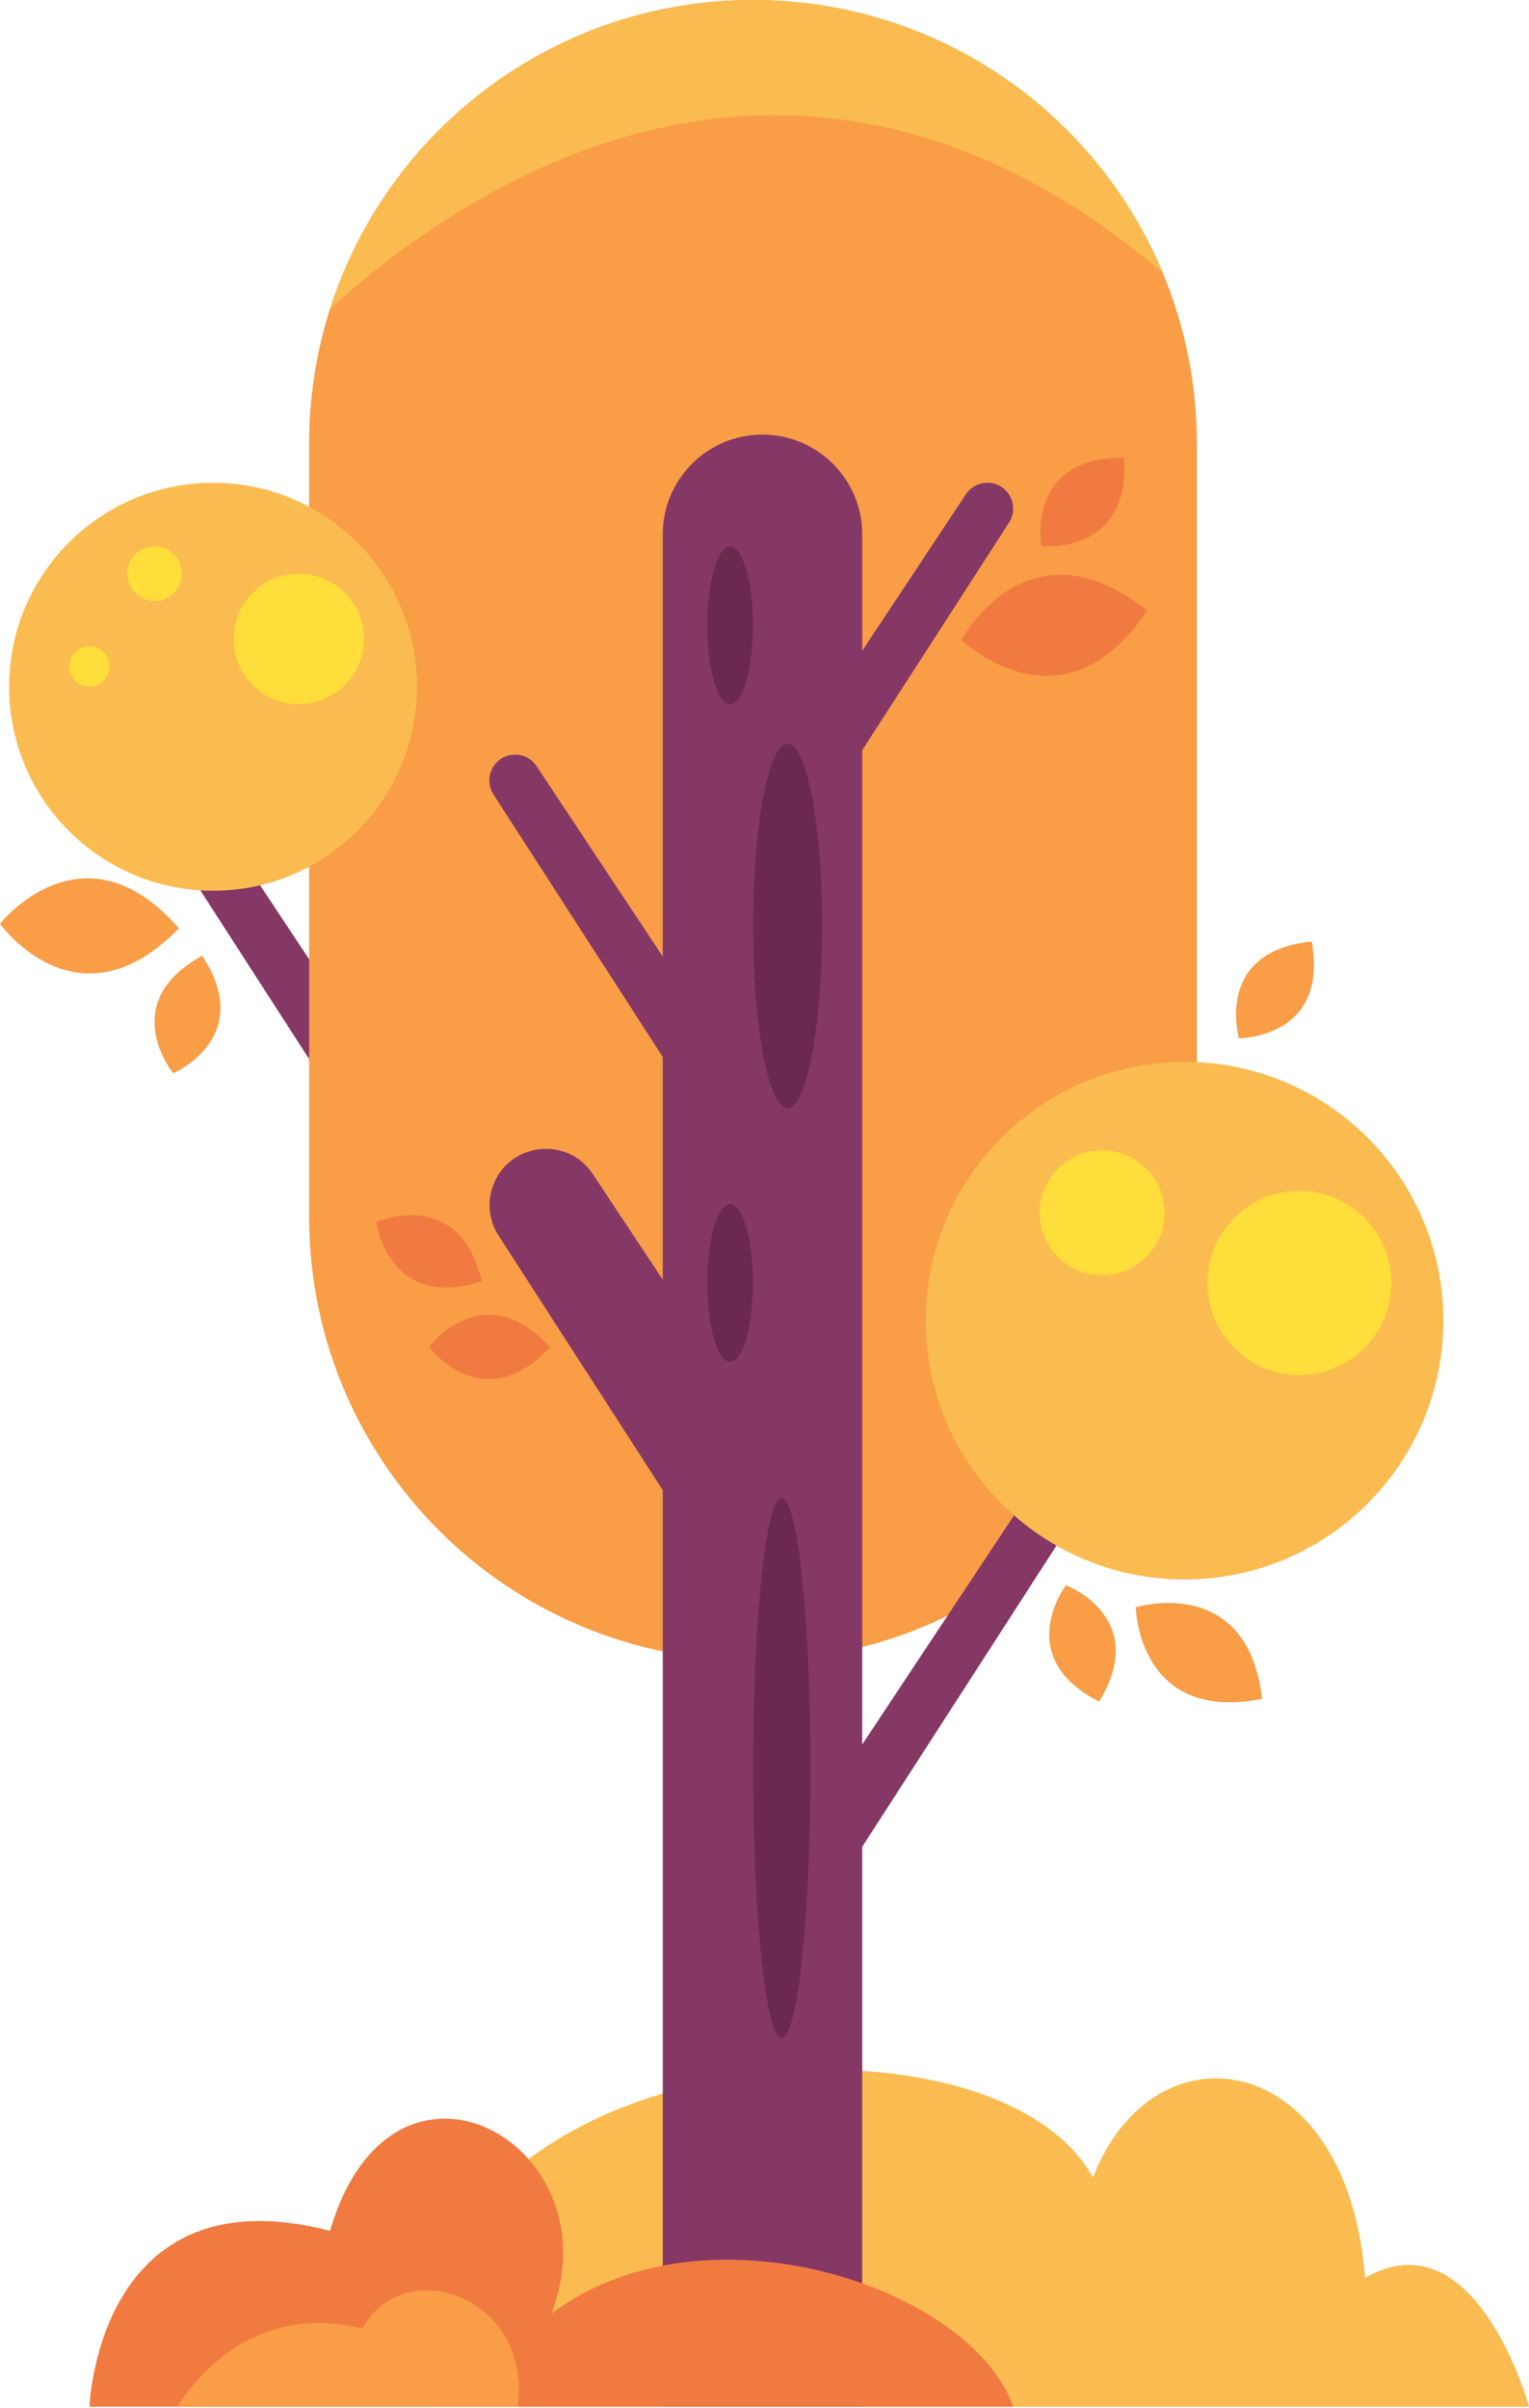 <svg width="247" height="389" viewBox="0 0 247 389" fill="none" xmlns="http://www.w3.org/2000/svg">
<path d="M69.31 388.759H247C247 388.759 238.486 357.672 220.513 367.95C217.675 330.928 186.515 326.198 176.554 351.739C160.918 323.36 77.025 328.99 69.31 373.945" fill="#FABB50"/>
<path d="M32.029 127.931L63.411 175.282V191.958L25.054 132.491C24.37 131.429 24.204 130.114 24.603 128.914C25.703 125.622 30.111 125.037 32.029 127.931Z" fill="#853866"/>
<path d="M193.348 71.705V196.535C193.348 236.149 161.257 268.24 121.643 268.24C82.049 268.24 49.938 236.149 49.938 196.535V71.705C49.938 64.101 51.115 56.777 53.311 49.912C62.531 20.955 89.632 0 121.643 0C141.44 0 159.381 8.023 172.353 20.995C178.899 27.54 184.188 35.344 187.82 44.025C191.372 52.546 193.348 61.884 193.348 71.705Z" fill="#F99D46"/>
<path d="M139.283 388.756H107.064V86.314C107.064 77.418 114.277 70.205 123.174 70.205C132.07 70.205 139.283 77.418 139.283 86.314V388.756Z" fill="#853866"/>
<path d="M86.688 123.769L118.071 171.121V187.797L79.713 128.329C79.029 127.267 78.863 125.952 79.262 124.753C80.362 121.458 84.771 120.873 86.688 123.769Z" fill="#853866"/>
<path d="M95.753 189.642L135.822 250.1L131.472 278.548L80.542 199.589C79.047 197.272 78.686 194.404 79.558 191.79C81.951 184.603 91.568 183.328 95.753 189.642Z" fill="#853866"/>
<path d="M156.031 79.852L124.648 127.203V143.879L163.006 84.412C163.69 83.35 163.856 82.035 163.457 80.835C162.359 77.543 157.95 76.958 156.031 79.852Z" fill="#853866"/>
<path d="M167.204 239.668L135.822 287.02V303.695L174.179 244.228C174.864 243.166 175.03 241.851 174.63 240.652C173.531 237.359 169.122 236.774 167.204 239.668Z" fill="#853866"/>
<path d="M34.426 143.882C52.622 143.882 67.373 129.131 67.373 110.935C67.373 92.739 52.622 77.988 34.426 77.988C16.23 77.988 1.479 92.739 1.479 110.935C1.479 129.131 16.23 143.882 34.426 143.882Z" fill="#FABB50"/>
<path d="M191.356 255.139C214.447 255.139 233.166 236.42 233.166 213.329C233.166 190.238 214.447 171.52 191.356 171.52C168.266 171.52 149.547 190.238 149.547 213.329C149.547 236.42 168.266 255.139 191.356 255.139Z" fill="#FABB50"/>
<path d="M178.047 205.984C183.621 205.984 188.139 201.466 188.139 195.892C188.139 190.318 183.621 185.8 178.047 185.8C172.474 185.8 167.955 190.318 167.955 195.892C167.955 201.466 172.474 205.984 178.047 205.984Z" fill="#FFDD3A"/>
<path d="M209.902 222.119C218.118 222.119 224.778 215.459 224.778 207.243C224.778 199.027 218.118 192.367 209.902 192.367C201.686 192.367 195.026 199.027 195.026 207.243C195.026 215.459 201.686 222.119 209.902 222.119Z" fill="#FFDD3A"/>
<path d="M17.726 107.659C17.726 109.467 16.259 110.934 14.451 110.934C12.643 110.934 11.176 109.469 11.176 107.659C11.176 105.851 12.643 104.384 14.451 104.384C16.259 104.384 17.726 105.851 17.726 107.659Z" fill="#FFDD3A"/>
<path d="M24.972 97.096C27.415 97.096 29.396 95.115 29.396 92.671C29.396 90.228 27.415 88.247 24.972 88.247C22.528 88.247 20.547 90.228 20.547 92.671C20.547 95.115 22.528 97.096 24.972 97.096Z" fill="#FFDD3A"/>
<path d="M48.267 113.754C54.089 113.754 58.809 109.035 58.809 103.213C58.809 97.391 54.089 92.672 48.267 92.672C42.446 92.672 37.726 97.391 37.726 103.213C37.726 109.035 42.446 113.754 48.267 113.754Z" fill="#FFDD3A"/>
<path d="M200.145 167.721C200.145 167.721 196.06 153.665 211.898 152.103C214.719 167.721 200.145 167.721 200.145 167.721Z" fill="#F99D46"/>
<path d="M69.31 217.567C69.31 217.567 78.117 205.876 88.856 217.621C78.043 229.237 69.31 217.567 69.31 217.567Z" fill="#F17A40"/>
<path d="M60.779 197.406C60.779 197.406 74.162 191.481 77.826 206.968C62.727 211.853 60.779 197.406 60.779 197.406Z" fill="#F17A40"/>
<path d="M168.214 88.206C168.214 88.206 165.648 73.795 181.561 73.929C182.707 89.756 168.214 88.206 168.214 88.206Z" fill="#F17A40"/>
<path d="M155.332 103.386C155.332 103.386 165.939 83.275 185.317 98.624C171.617 119.118 155.332 103.386 155.332 103.386Z" fill="#F17A40"/>
<path d="M172.2 256.062C172.2 256.062 185.873 261.286 177.561 274.857C163.403 267.684 172.2 256.062 172.2 256.062Z" fill="#F99D46"/>
<path d="M183.481 259.64C183.481 259.64 201.498 254.044 203.885 274.416C183.827 278.423 183.481 259.64 183.481 259.64Z" fill="#F99D46"/>
<path d="M27.99 173.366C27.99 173.366 18.706 162.05 32.652 154.385C41.391 167.632 27.99 173.366 27.99 173.366Z" fill="#F99D46"/>
<path d="M0 149.224C0 149.224 13.415 132.229 28.904 149.959C12.523 166.776 0 149.224 0 149.224Z" fill="#F99D46"/>
<path d="M117.949 113.756C119.992 113.756 121.647 108.046 121.647 101.001C121.647 93.957 119.992 88.247 117.949 88.247C115.907 88.247 114.251 93.957 114.251 101.001C114.251 108.046 115.907 113.756 117.949 113.756Z" fill="#6C2950"/>
<path d="M130.931 285.588C130.931 309.676 128.853 329.204 126.289 329.204C123.724 329.204 121.647 309.676 121.647 285.588C121.647 261.5 123.724 241.973 126.289 241.973C128.853 241.971 130.931 261.498 130.931 285.588Z" fill="#6C2950"/>
<path d="M117.949 219.999C119.992 219.999 121.647 214.289 121.647 207.245C121.647 200.201 119.992 194.49 117.949 194.49C115.907 194.49 114.251 200.201 114.251 207.245C114.251 214.289 115.907 219.999 117.949 219.999Z" fill="#6C2950"/>
<path d="M127.233 179.016C130.318 179.016 132.819 165.831 132.819 149.566C132.819 133.301 130.318 120.115 127.233 120.115C124.148 120.115 121.647 133.301 121.647 149.566C121.647 165.831 124.148 179.016 127.233 179.016Z" fill="#6C2950"/>
<path d="M187.82 44.025C128.009 -6.546 74.325 30.714 53.31 49.912C62.531 20.955 89.632 0 121.643 0C141.44 0 159.381 8.023 172.353 20.995C178.899 27.54 184.188 35.344 187.82 44.025Z" fill="#FABB50"/>
<path d="M163.673 388.76H14.455C14.455 388.76 15.772 350.623 53.311 360.362C63.429 325.837 99.651 346.472 89.054 373.753C113.86 355.033 156.847 369.382 163.673 388.76Z" fill="#F17A40"/>
<path d="M83.606 388.761H28.564C33.953 380.858 43.273 372.516 58.54 376.128C65.325 363.773 86.06 371.039 83.606 388.761Z" fill="#F99D46"/>
</svg>
